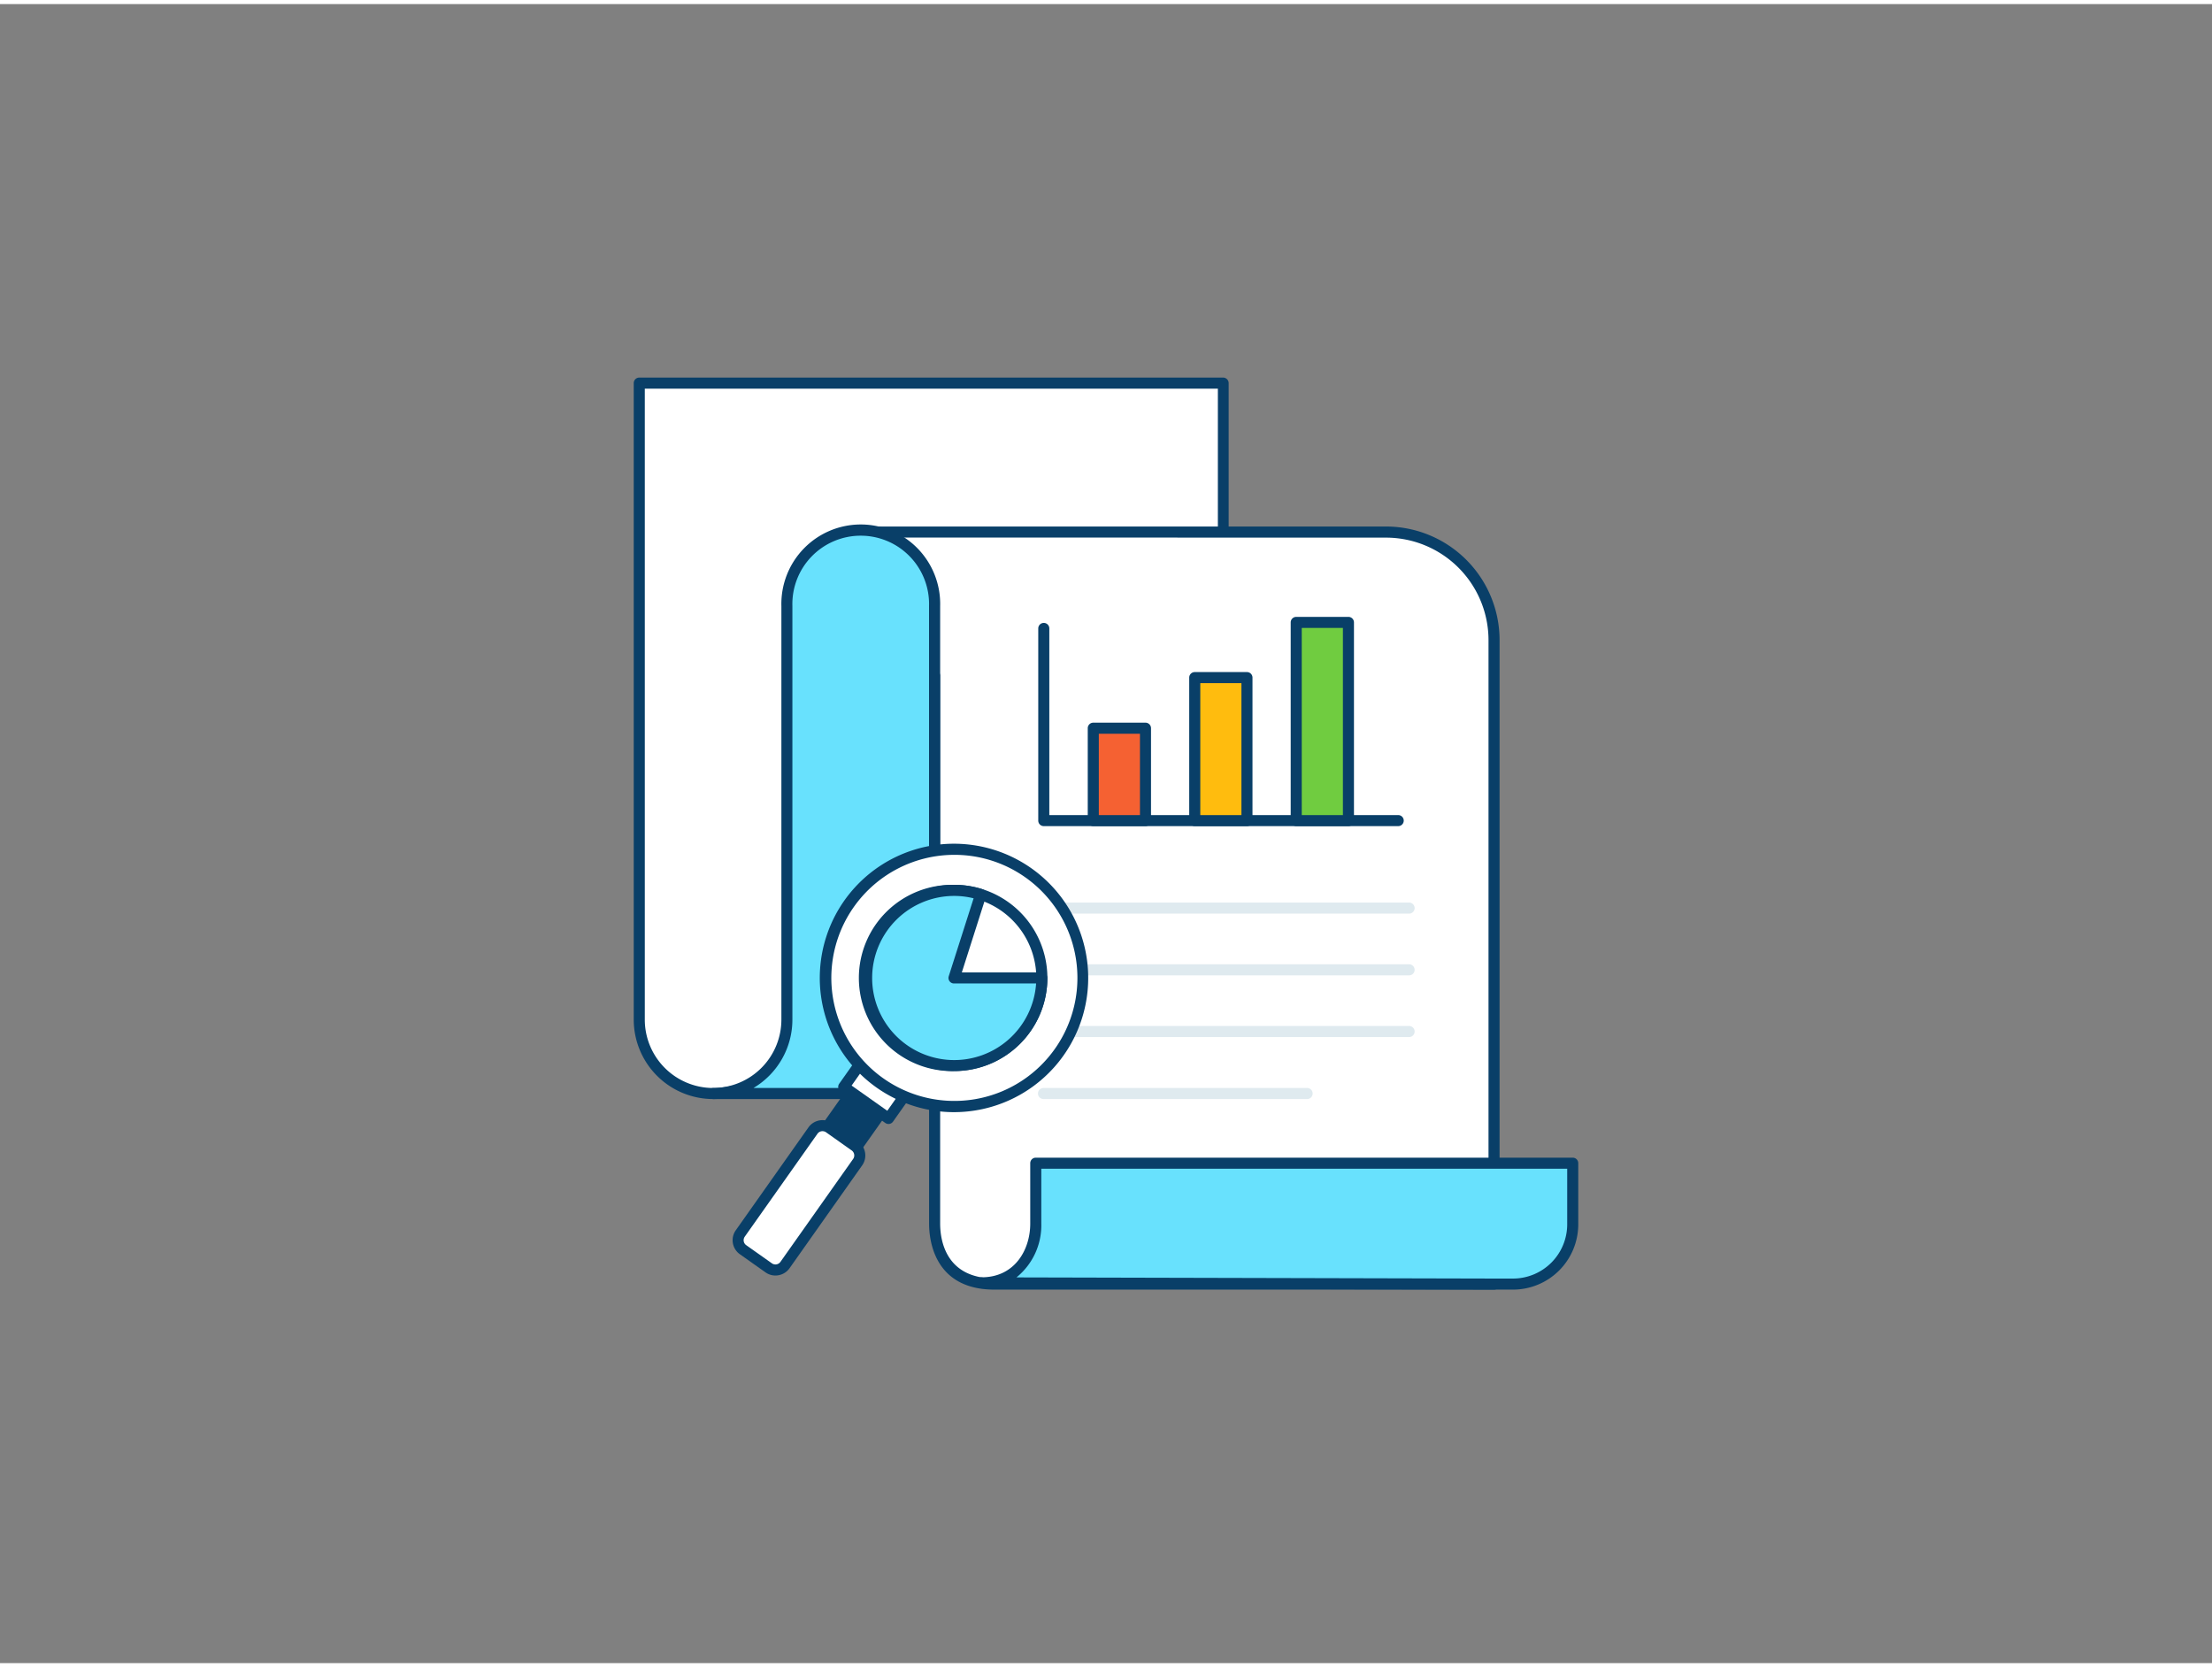 <svg xmlns="http://www.w3.org/2000/svg" viewBox="0 0 400 300" width="406" height="306" class="illustration styles_illustrationTablet__1DWOa"><rect x="0" y="0" width="400" height="300" fill="#808080" stroke="none"/><g id="_109_report_analysis_outline" data-name="#109_report_analysis_outline"><path d="M129,197h0A13.36,13.36,0,0,1,115.6,183.6V68.54H221.18V183.6C142.31,191,136.33,197,129,197Z" fill="#fff"></path><path d="M129,198A14.37,14.37,0,0,1,114.6,183.6V68.54a1,1,0,0,1,1-1H221.18a1,1,0,0,1,1,1V183.6a1,1,0,0,1-.91,1c-56.63,5.29-75.48,9.83-84.54,12C133.13,197.48,131.14,198,129,198ZM116.6,69.54V183.6A12.37,12.37,0,0,0,129,196c2,0,3.86-.46,7.31-1.29,9.06-2.18,27.86-6.71,83.92-12V69.54Z" fill="#093f68"></path><path d="M155.66,95.49h95A19.52,19.52,0,0,1,270.17,115V231.46H179.83c-9.86,0-10.82-7.91-10.82-10.91V121.48C162.87,109.6,155.66,95.49,155.66,95.49Z" fill="#fff"></path><path d="M270.17,232.46H179.83c-11,0-11.82-9.12-11.82-11.91V121.73c-6.11-11.84-13.24-25.79-13.24-25.79a1,1,0,0,1,0-1,1,1,0,0,1,.85-.47h95A20.55,20.55,0,0,1,271.17,115V231.46A1,1,0,0,1,270.17,232.46Zm-112.88-136c2,3.9,7.66,14.94,12.61,24.53a1,1,0,0,1,.11.46v99.07c0,3,1,9.91,9.82,9.91h89.34V115a18.55,18.55,0,0,0-18.53-18.52Z" fill="#093f68"></path><path d="M270.17,231.46h3.44a10.8,10.8,0,0,0,10.79-10.8V209.6H187.3v10.93c0,5.45-3.41,10.7-9.78,10.7Z" fill="#68e1fd"></path><path d="M273.61,232.46h-3.44l-92.65-.23a1,1,0,0,1,0-2c6,0,8.78-5,8.78-9.7V209.6a1,1,0,0,1,1-1h97.1a1,1,0,0,1,1,1v11.06A11.81,11.81,0,0,1,273.61,232.46Zm-3.44-2h3.44a9.81,9.81,0,0,0,9.79-9.8V210.6H188.3v9.93a12.1,12.1,0,0,1-4.49,9.72Z" fill="#093f68"></path><path d="M129,197H169V108.84a13.36,13.36,0,1,0-26.71,0V183.6A13.35,13.35,0,0,1,129,197Z" fill="#68e1fd"></path><path d="M169,198H129a1,1,0,1,1,0-2A12.37,12.37,0,0,0,141.3,183.6V108.84a14.36,14.36,0,1,1,28.71,0V197A1,1,0,0,1,169,198Zm-32.76-2H168V108.84a12.36,12.36,0,1,0-24.71,0V183.6A14.37,14.37,0,0,1,136.25,196Z" fill="#093f68"></path><path d="M252.84,148.65H188.75a1,1,0,0,1-1-1V112.9a1,1,0,1,1,2,0v33.75h63.09a1,1,0,0,1,0,2Z" fill="#093f68"></path><rect x="197.7" y="130.94" width="9.44" height="16.71" fill="#f56132"></rect><path d="M207.14,148.65H197.7a1,1,0,0,1-1-1V130.94a1,1,0,0,1,1-1h9.44a1,1,0,0,1,1,1v16.71A1,1,0,0,1,207.14,148.65Zm-8.44-2h7.44V131.94H198.7Z" fill="#093f68"></path><rect x="216.05" y="121.79" width="9.44" height="25.86" fill="#ffbc0e"></rect><path d="M225.49,148.65h-9.44a1,1,0,0,1-1-1V121.79a1,1,0,0,1,1-1h9.44a1,1,0,0,1,1,1v25.86A1,1,0,0,1,225.49,148.65Zm-8.44-2h7.44V122.79h-7.44Z" fill="#093f68"></path><rect x="234.4" y="111.81" width="9.44" height="35.84" fill="#70cc40"></rect><path d="M243.84,148.65H234.4a1,1,0,0,1-1-1V111.81a1,1,0,0,1,1-1h9.44a1,1,0,0,1,1,1v35.84A1,1,0,0,1,243.84,148.65Zm-8.44-2h7.44V112.81H235.4Z" fill="#093f68"></path><path d="M254.81,164.47H188.7a1,1,0,0,1,0-2h66.11a1,1,0,0,1,0,2Z" fill="#dfeaef"></path><path d="M254.81,175.63H188.7a1,1,0,0,1,0-2h66.11a1,1,0,0,1,0,2Z" fill="#dfeaef"></path><path d="M254.81,186.79H188.7a1,1,0,0,1,0-2h66.11a1,1,0,0,1,0,2Z" fill="#dfeaef"></path><path d="M236.37,198H188.7a1,1,0,0,1,0-2h47.67a1,1,0,0,1,0,2Z" fill="#dfeaef"></path><rect x="151.48" y="195.48" width="6.45" height="11.78" transform="translate(144.52 -52.36) rotate(35.24)" fill="#093f68"></rect><path d="M153.94,209.05a1,1,0,0,1-.57-.19l-5.27-3.72a1,1,0,0,1-.24-1.39l6.8-9.63a1,1,0,0,1,1.39-.23l5.27,3.72a1,1,0,0,1,.41.64,1.05,1.05,0,0,1-.17.75l-6.8,9.62a1,1,0,0,1-.65.41Zm-3.87-5,3.63,2.56,5.65-8-3.64-2.56Z" fill="#093f68"></path><rect x="155.08" y="187.95" width="9.9" height="11.78" transform="translate(141.15 -56.81) rotate(35.24)" fill="#fff"></rect><path d="M160.67,202.51a1,1,0,0,1-.57-.18L152,196.62a1,1,0,0,1-.24-1.4l6.8-9.62a1,1,0,0,1,.64-.41,1.05,1.05,0,0,1,.75.17l8.09,5.71a1,1,0,0,1,.24,1.39l-6.8,9.63A1,1,0,0,1,160.67,202.51ZM154,195.56l6.45,4.56,5.65-8-6.46-4.56Z" fill="#093f68"></path><rect x="139.53" y="202.36" width="9.9" height="26.99" rx="2.11" transform="translate(151.01 -43.81) rotate(35.24)" fill="#fff"></rect><path d="M140.22,229.91a3.07,3.07,0,0,1-1.79-.57l-4.64-3.28a3.11,3.11,0,0,1-.74-4.33l13.14-18.6a3.11,3.11,0,0,1,4.33-.75l4.64,3.28a3.11,3.11,0,0,1,.75,4.33L142.77,228.6A3.13,3.13,0,0,1,140.22,229.91Zm8.51-26.1a1.09,1.09,0,0,0-.91.47l-13.14,18.6a1.11,1.11,0,0,0-.19.83,1.09,1.09,0,0,0,.46.72l4.64,3.28h0a1.11,1.11,0,0,0,1.54-.27l13.14-18.6a1.11,1.11,0,0,0-.26-1.55L149.36,204A1.12,1.12,0,0,0,148.73,203.81Z" fill="#093f68"></path><path d="M186,157.09a23.28,23.28,0,1,0,5.58,32.44A23.28,23.28,0,0,0,186,157.09Z" fill="#fff"></path><path d="M172.52,200.37a24.27,24.27,0,1,1,14-44.09h0a24.27,24.27,0,0,1-14,44.09Zm.07-46.53a22.25,22.25,0,1,0,12.82,4.07h0A22.17,22.17,0,0,0,172.59,153.84Z" fill="#093f68"></path><circle cx="172.56" cy="176.1" r="15.84" fill="#fff"></circle><path d="M172.56,192.94A16.84,16.84,0,1,1,189.4,176.1,16.85,16.85,0,0,1,172.56,192.94Zm0-31.67A14.84,14.84,0,1,0,187.4,176.1,14.85,14.85,0,0,0,172.56,161.27Z" fill="#093f68"></path><path d="M172.56,176.1H188.4a15.81,15.81,0,1,1-11-15.09Z" fill="#68e1fd"></path><path d="M172.56,192.94a16.84,16.84,0,1,1,0-33.67,16.68,16.68,0,0,1,5.11.79,1,1,0,0,1,.65,1.26l-4.39,13.78H188.4a1,1,0,0,1,1,1A16.86,16.86,0,0,1,172.56,192.94Zm0-31.67a14.84,14.84,0,1,0,14.8,15.83h-14.8a1,1,0,0,1-1-1.3l4.5-14.1A14.6,14.6,0,0,0,172.56,161.27Z" fill="#093f68"></path></g></svg>